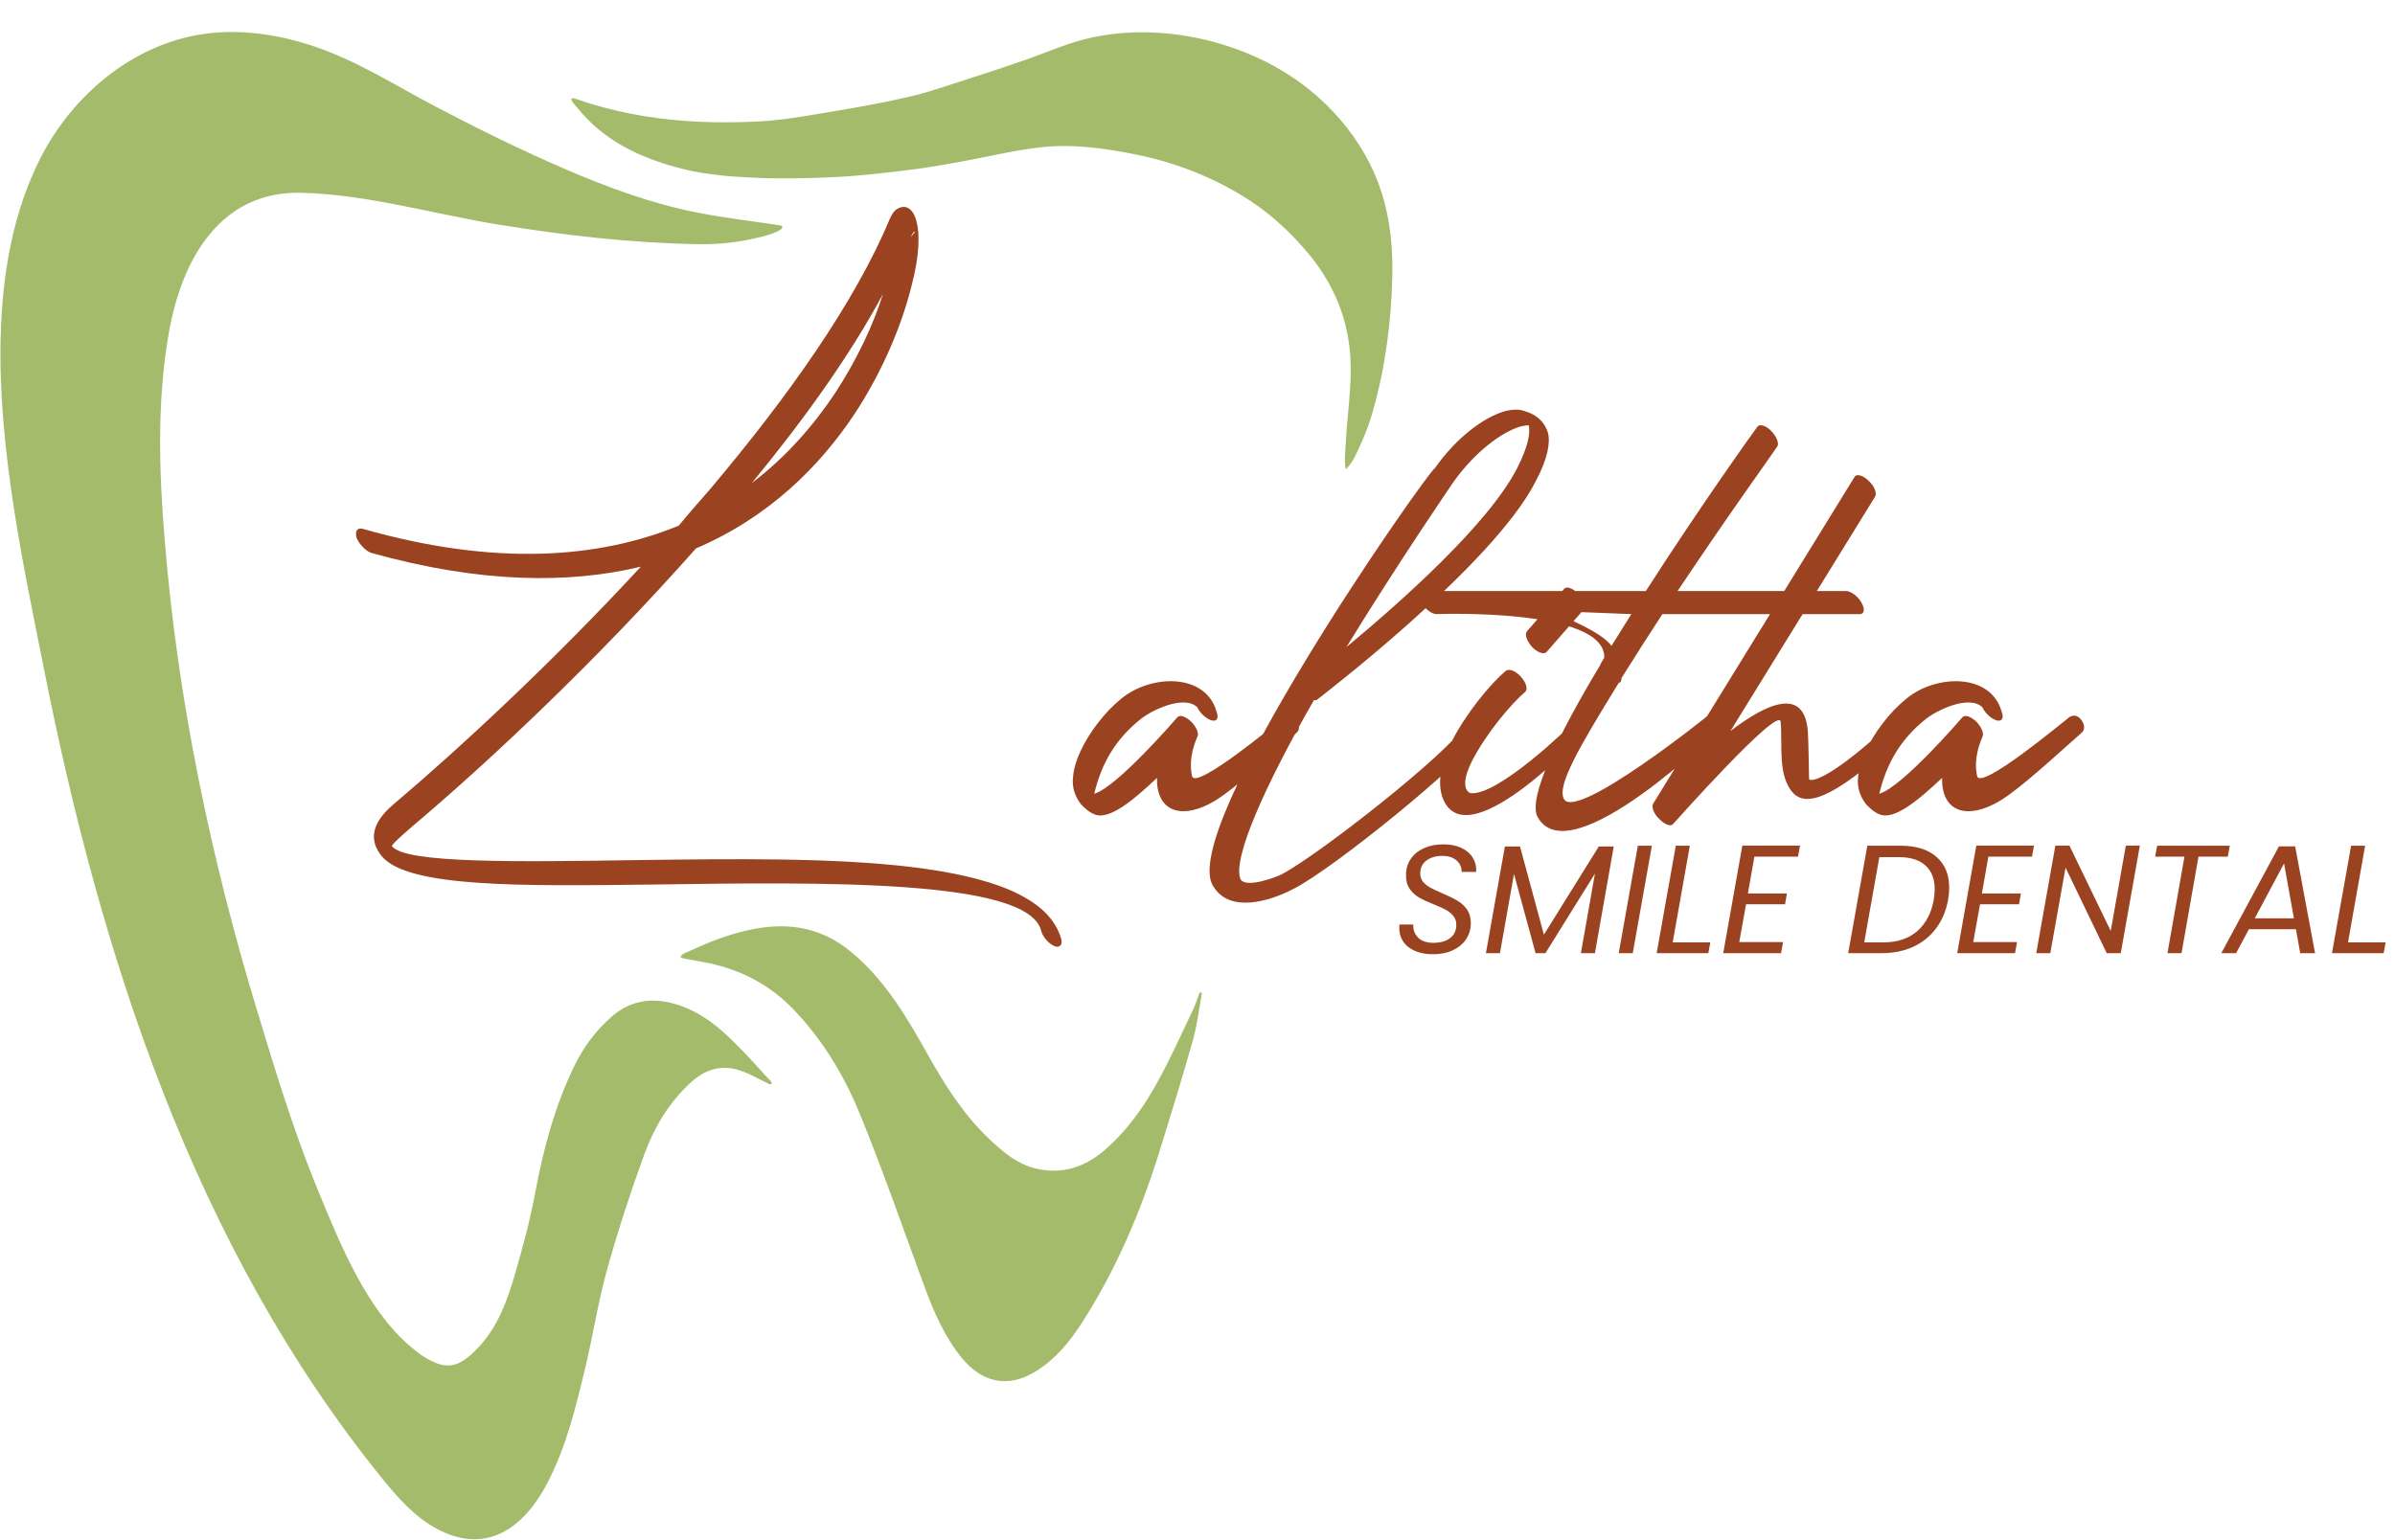 <svg width="1261" height="811" viewBox="0 0 1261 811" fill="none" xmlns="http://www.w3.org/2000/svg">
<path d="M0.35 177.738C1.16 143.818 7 111.238 21.43 82.988C38.11 50.338 69.56 23.478 106.77 17.968C126.54 15.038 146.9 18.148 165.76 24.558C188.43 32.268 208.35 45.118 229.3 56.118C251.63 67.848 274.28 79.018 297.48 89.028C320.15 98.808 343.34 107.328 367.73 112.088C381.76 114.828 396.02 116.458 410.18 118.598C410.57 118.658 410.96 118.748 411.34 118.838C411.81 118.948 412.06 119.438 411.87 119.868C411.77 120.088 411.69 120.288 411.62 120.358C411.07 120.968 410.3 121.378 409.56 121.748C405.36 123.818 400.57 124.848 396 125.838C391.15 126.888 386.24 127.638 381.3 128.098C380.53 128.168 379.77 128.228 379 128.288C375.31 128.558 371.61 128.668 367.91 128.608C332.49 128.038 297.25 123.938 262.34 118.268C228.29 112.738 193.62 102.478 159.02 101.528C115.01 100.328 95.51 138.068 88.98 174.798C82.5 211.238 83.75 248.538 86.79 285.398C93.67 368.978 110.88 451.508 135.26 531.908C144.91 563.718 154.53 595.618 167.23 626.448C178.97 654.938 193.58 691.908 219.08 711.608C219.95 712.278 220.78 713.018 221.7 713.618C234.12 721.678 240.82 721.518 252.14 709.358C262.4 698.338 267.33 684.278 271.4 670.218C275.34 656.618 279.01 642.878 281.62 628.988C285.97 605.818 291.87 583.188 302.21 561.778C307.11 551.638 313.69 542.668 322.35 535.208C332.65 526.328 344.41 525.148 357.1 529.278C371.53 533.978 381.9 543.988 391.92 554.408C394.48 557.068 396.98 559.788 399.46 562.528C400.7 563.898 401.94 565.268 403.17 566.638C404.04 567.608 405.36 568.678 406.18 569.908C406.62 570.558 405.91 571.348 405.19 571.008C405.19 571.008 405.19 571.008 405.18 571.008C399.44 568.378 393.95 564.898 387.92 563.278C378.86 560.838 370.86 563.608 363.82 570.018C352 580.778 344.29 594.078 339.04 608.498C331.8 628.388 325.22 648.568 319.56 668.928C314.94 685.538 312.35 702.658 308.36 719.438C303.36 740.428 298.36 761.488 288.28 780.908C276.15 804.288 256.17 819.758 229.25 804.748C217.67 798.288 208.86 788.128 200.63 777.928C102.46 656.298 53.26 504.248 23.22 352.678C12.98 300.998 -1.1 237.298 0.32 177.718L0.35 177.738Z" fill="#A4BB6B"/>
<path d="M733.07 145.626C732.56 169.166 729.34 193.886 722.82 216.596C721.29 221.926 719.45 227.176 717.18 232.256C715.04 237.056 712.49 243.456 708.63 247.186C707.59 242.996 708.34 237.726 708.56 233.436C708.81 228.606 709.24 223.786 709.67 218.966C710.54 209.306 711.48 199.596 711.07 189.886C710.18 168.796 702.58 149.966 688.85 133.496C678.78 121.426 667.24 111.006 653.56 102.776C636.36 92.436 617.93 85.386 598.09 81.386C581.34 78.006 564.48 75.646 547.51 77.616C533.36 79.256 519.43 82.726 505.38 85.236C496.64 86.806 487.88 88.396 479.07 89.456C466.38 90.986 453.65 92.546 440.89 93.186C426.45 93.916 411.94 94.256 397.51 93.616C385.05 93.066 372.35 92.116 360.32 89.166C339.89 84.156 320.8 75.896 306.57 59.816C304.96 57.996 303.46 56.086 301.84 54.286C301.26 53.646 300.89 52.866 300.82 52.006C300.8 51.706 301.02 51.726 301.26 51.716C301.59 51.696 301.83 51.716 302.16 51.796C302.53 51.896 302.9 52.006 303.27 52.116C304 52.336 304.72 52.576 305.44 52.816C306.64 53.216 307.85 53.616 309.05 54.016C309.65 54.216 310.25 54.416 310.86 54.616C311.41 54.796 311.96 54.926 312.52 55.086C314.35 55.626 316.19 56.146 318.03 56.646C320.37 57.276 322.73 57.856 325.1 58.406C327.46 58.946 329.83 59.456 332.2 59.916C334.57 60.376 336.95 60.806 339.33 61.186C341.71 61.576 344.1 61.916 346.49 62.236C348.88 62.546 351.28 62.826 353.68 63.066C356.08 63.306 358.49 63.516 360.9 63.686C363.31 63.856 365.73 64.006 368.14 64.116C370.56 64.226 372.98 64.306 375.4 64.356C377.82 64.406 380.26 64.426 382.68 64.416C385.11 64.416 387.55 64.376 389.98 64.316C392.41 64.256 394.86 64.166 397.3 64.056C398.09 64.016 398.89 63.986 399.68 63.946C411.72 63.326 423.71 61.166 435.64 59.186C450 56.796 464.37 54.266 478.54 50.996C488.79 48.636 498.75 45.076 508.78 41.876C519.07 38.596 529.33 35.206 539.53 31.666C548.56 28.536 557.35 24.696 566.5 21.936C600.48 11.716 640.34 18.026 670.97 34.886C697.25 49.346 718.29 73.106 727.31 101.026C731.96 115.426 733.41 130.506 733.08 145.636L733.07 145.626Z" fill="#A4BB6B"/>
<path d="M409.25 487.887C422.87 487.497 435.94 491.227 448.23 501.437C466.32 516.457 477.62 536.087 488.78 555.937C497.65 571.717 507.36 587.077 520.75 599.767C528.11 606.737 535.81 613.467 546.43 615.677C560.14 618.527 571.65 614.387 581.8 605.567C596.41 592.857 606.19 576.897 614.62 560.037C619.47 550.327 624.05 540.497 628.65 530.677C629.79 528.247 630.51 525.627 631.48 523.107C631.48 523.087 631.49 523.067 631.5 523.057C631.78 522.377 632.88 522.657 632.76 523.377C632.76 523.377 632.76 523.387 632.76 523.397C631.29 531.487 630.35 539.717 628.13 547.617C622.65 567.087 616.7 586.437 610.7 605.757C600.72 637.877 587.71 668.787 569.25 697.257C563 706.897 555.7 715.857 545.29 722.287C529.99 731.727 516.4 727.427 506.39 715.157C497.23 703.927 491.61 690.817 486.67 677.417C475.59 647.347 465.11 617.047 453.02 587.357C444.69 566.887 433.33 547.747 417.58 531.437C405.39 518.827 390.52 510.887 373.15 507.257C368.95 506.377 364.69 505.697 360.47 504.897C359.93 504.797 359.4 504.637 358.87 504.477C358.41 504.337 358.26 503.787 358.58 503.437C359.07 502.927 359.55 502.417 360.15 502.147C366.11 499.527 372.02 496.747 378.15 494.537C388.77 490.707 399.16 488.167 409.24 487.877L409.25 487.887Z" fill="#A4BB6B"/>
<path d="M195.472 291.191C192.702 290.285 189.401 286.861 187.864 283.562C186.705 279.936 187.913 277.896 190.709 278.449C261.911 298.753 316.131 293.752 357.379 276.842C362.817 270.142 368.582 263.819 373.995 257.471C414.63 209.332 450.076 159.407 468.448 115.355C469.707 112.609 470.89 110.921 471.998 110.291C481.289 104.22 487.993 119.58 480.194 149.501C475.666 168.315 466.077 193.502 449.79 218.213C431.538 245.618 404.825 272.422 366.448 288.827C314.811 347.169 257.833 400.877 217.12 435.19C209.188 442.067 205.764 445.367 206.444 445.77C213.952 454.809 271.775 453.962 337.405 452.962C434.239 451.702 546.334 450.11 558.762 494.582C559.594 497.831 557.706 499.468 554.96 498.21C552.215 496.951 548.915 493.527 548.108 489.926C540.797 463.182 435.099 464.52 344.284 465.855C275.833 466.654 215.164 467.653 201.107 451.06C194.254 442.776 195.259 433.634 207.32 423.507C243.149 393.099 291.34 348.333 337.413 298.456C299.916 307.482 253.149 307.344 195.472 291.191ZM395.829 254.417C414.185 240.485 428.485 223.784 439.587 207.21C451.519 188.923 459.901 170.737 464.933 154.794C447.766 186.884 423.372 220.94 395.829 254.417ZM479.457 124.997C481.395 122.654 482.553 121.319 481.068 122.277C480.69 122.604 480.287 123.284 479.457 124.997Z" fill="#9B4220"/>
<path d="M640.47 374.566C641.861 378.044 640.818 380.13 638.035 379.435C635.253 378.739 631.775 375.609 630.384 372.479C623.428 365.871 606.385 373.87 600.125 379.087C587.256 389.521 579.952 402.042 576.126 418.041C588.3 414.563 619.95 377.696 619.95 377.696C621.341 376.305 624.471 377.348 627.601 380.478C630.036 383.261 631.427 386.391 630.384 388.13C629.688 389.869 625.514 398.912 627.601 408.65C628.992 416.998 674.207 379.087 674.902 378.739C676.294 377.348 679.076 375.609 681.858 378.391C684.641 381.522 684.293 384.304 682.902 385.695C659.947 406.216 646.383 418.389 636.992 423.258C620.993 431.605 608.82 426.736 609.168 409.694C596.647 421.519 583.778 432.301 576.126 428.823C573.344 427.779 571.257 425.693 569.17 423.606C565.692 419.084 564.301 414.215 564.997 408.998C565.345 404.824 566.736 400.303 568.823 395.782C573.344 386.043 581.344 375.261 590.386 367.957C606.037 355.089 634.557 354.393 640.47 374.566ZM771.502 381.869C772.197 380.826 773.589 378.739 776.371 380.826C779.153 382.565 780.892 385.347 780.197 386.391C771.502 401.346 701.246 458.038 681.073 468.124C668.552 474.733 647.684 480.993 638.989 467.081C618.469 438.213 752.373 247.27 755.503 246.574C766.633 230.575 781.24 219.793 792.022 216.663C795.848 215.62 799.674 215.272 803.152 216.663C809.065 218.402 813.238 222.228 814.977 227.793C816.368 233.01 814.977 241.357 808.717 253.183C786.457 297.701 693.594 368.305 693.246 368.653C692.898 368.653 692.551 369.001 691.855 368.653C666.465 412.824 648.38 452.821 653.249 463.255C656.379 467.777 671.335 462.212 674.813 460.473C694.637 450.039 762.807 396.477 771.502 381.869ZM765.241 253.878C765.241 253.878 737.069 294.919 708.897 340.829C737.765 316.83 784.023 275.79 798.978 246.226C804.195 235.792 805.934 228.489 804.891 223.967C803.847 223.967 802.108 224.315 800.369 224.663C790.283 227.793 776.371 238.227 765.241 253.878ZM792.829 353.35C794.568 351.958 798.046 353.35 800.829 356.48C803.611 359.61 804.654 363.088 802.915 364.479C795.264 371.088 782.743 386.043 775.091 400.651C770.222 410.389 770.57 415.954 774.048 417.693C788.308 419.78 826.914 382.217 826.914 381.869C828.305 380.478 830.74 377.696 833.522 380.826C836.652 383.956 835.261 385 833.87 386.391C833.522 386.391 775.787 448.995 760.831 422.91C755.962 414.215 758.397 402.39 764.309 390.565C771.961 375.609 784.83 359.958 792.829 353.35ZM814.393 343.263C813.002 345.002 809.524 343.611 806.741 340.829C803.959 337.699 802.568 334.22 803.959 332.481L823.436 310.222C824.827 308.483 827.957 309.874 831.087 312.657C833.87 315.787 834.913 319.265 833.87 321.004L814.393 343.263ZM925.356 224.663C926.399 223.271 929.877 223.967 932.659 227.097C935.442 229.88 936.833 233.706 935.79 235.097C935.79 235.445 910.4 270.573 883.271 311.266H971.961C974.396 311.266 978.222 314.048 979.961 317.178C982.047 320.656 981.7 323.439 979.265 323.439H875.272C867.968 334.568 860.664 346.046 853.708 357.175V357.523C853.708 358.914 853.013 359.61 852.317 359.61C831.101 394.043 819.624 413.867 823.449 420.823C829.71 432.649 900.314 376.305 900.314 375.957C901.705 374.913 903.792 374.218 906.574 377.348C909.357 380.478 907.27 382.217 905.879 383.261C905.531 383.608 826.58 461.516 809.537 430.214C804.32 420.476 820.319 387.086 842.579 350.219C842.231 350.219 844.665 346.394 844.665 346.394C845.361 319.961 756.324 323.439 756.324 323.439C753.889 323.439 750.063 320.656 748.324 317.178C746.237 314.048 746.585 311.266 749.02 311.266H866.577C895.792 265.703 925.008 225.01 925.356 224.663ZM848.491 340.133C851.969 334.568 855.447 329.003 858.925 323.439L815.45 321.7C825.884 325.873 842.926 332.829 848.491 340.133ZM976.502 251.096C977.545 249.357 981.023 250.4 983.805 253.183C986.936 255.965 988.327 259.791 987.283 261.53L911.115 385C930.244 370.392 949.721 361.697 951.808 384.652C952.155 387.782 952.503 410.389 952.503 410.389C953.894 412.128 965.024 409.346 995.631 380.826C997.022 379.435 999.109 376.305 1001.89 379.087C1004.67 382.217 1004.67 384.652 1003.28 386.043C968.85 418.041 952.155 426.04 944.156 417.693C935.809 408.65 938.591 392.304 937.548 380.13C936.504 371.435 881.204 433.692 880.856 434.04C879.812 435.431 876.682 434.388 873.9 431.605C870.77 428.823 869.378 424.997 870.422 423.258L976.502 251.096ZM1053.83 374.566C1055.22 378.044 1054.17 380.13 1051.39 379.435C1048.61 378.739 1045.13 375.609 1043.74 372.479C1036.78 365.871 1019.74 373.87 1013.48 379.087C1000.61 389.521 993.307 402.042 989.482 418.041C1001.65 414.563 1033.3 377.696 1033.3 377.696C1034.7 376.305 1037.83 377.348 1040.96 380.478C1043.39 383.261 1044.78 386.391 1043.74 388.13C1043.04 389.869 1038.87 398.912 1040.96 408.65C1042.35 416.998 1087.56 379.087 1088.26 378.739C1089.65 377.348 1092.43 375.609 1095.21 378.391C1098 381.522 1097.65 384.304 1096.26 385.695C1073.3 406.216 1059.74 418.389 1050.35 423.258C1034.35 431.605 1022.18 426.736 1022.52 409.694C1010 421.519 997.133 432.301 989.482 428.823C986.699 427.779 984.612 425.693 982.526 423.606C979.048 419.084 977.656 414.215 978.352 408.998C978.7 404.824 980.091 400.303 982.178 395.782C986.699 386.043 994.699 375.261 1003.74 367.957C1019.39 355.089 1047.91 354.393 1053.83 374.566Z" fill="#9B4220"/>
<path d="M754.432 502.568C749.182 502.568 744.906 501.324 741.605 498.835C738.358 496.291 736.734 492.908 736.734 488.686C736.734 487.875 736.761 487.279 736.815 486.901H744.122C743.959 489.552 744.771 491.825 746.557 493.72C748.343 495.614 751.076 496.561 754.756 496.561C758.436 496.561 761.359 495.722 763.524 494.044C765.688 492.367 766.771 490.012 766.771 486.982C766.771 485.142 766.23 483.599 765.147 482.354C764.119 481.056 762.82 480 761.251 479.188C759.735 478.322 757.652 477.375 755 476.347C751.753 475.048 749.128 473.831 747.125 472.694C745.177 471.557 743.526 470.015 742.173 468.067C740.82 466.118 740.198 463.656 740.306 460.679C740.306 457.54 741.145 454.753 742.823 452.318C744.501 449.882 746.801 448.015 749.723 446.716C752.7 445.363 756.082 444.688 759.871 444.688C763.551 444.688 766.717 445.309 769.369 446.554C772.075 447.799 774.104 449.531 775.457 451.75C776.81 453.968 777.405 456.458 777.243 459.218H769.531C769.639 457.811 769.315 456.458 768.557 455.159C767.853 453.86 766.717 452.805 765.147 451.993C763.632 451.181 761.738 450.775 759.465 450.775C755.947 450.775 753.106 451.614 750.941 453.292C748.83 454.916 747.775 457.162 747.775 460.03C747.775 461.708 748.262 463.169 749.236 464.414C750.264 465.604 751.536 466.633 753.051 467.498C754.567 468.31 756.65 469.284 759.302 470.421C762.495 471.774 765.093 473.046 767.096 474.236C769.152 475.373 770.884 476.916 772.291 478.865C773.698 480.813 774.402 483.248 774.402 486.171C774.402 489.31 773.59 492.123 771.966 494.613C770.343 497.048 768.016 498.996 764.985 500.458C761.954 501.865 758.436 502.568 754.432 502.568ZM849.658 445.823L839.754 502H832.367L839.754 460.111L813.695 502H808.5L797.135 460.273L789.747 502H782.36L792.345 445.823H800.301L812.884 492.258L841.784 445.823H849.658ZM869.736 445.418L859.67 502H852.283L862.349 445.418H869.736ZM880.703 496.317H900.511L899.456 502H872.26L882.327 445.418H889.714L880.703 496.317ZM923.699 451.181L920.29 470.583H940.828L939.854 476.266H919.316L915.744 496.155H938.799L937.744 502H907.301L917.367 445.336H947.729L946.673 451.181H923.699ZM1000.78 445.418C1008.85 445.418 1015.1 447.366 1019.54 451.262C1024.03 455.159 1026.27 460.571 1026.27 467.498C1026.27 469.663 1026.08 471.774 1025.71 473.831C1024.68 479.621 1022.57 484.655 1019.37 488.93C1016.23 493.151 1012.2 496.399 1007.28 498.672C1002.41 500.891 996.887 502 990.717 502H973.101L983.168 445.418H1000.78ZM991.773 496.317C999.025 496.317 1004.92 494.342 1009.47 490.391C1014.02 486.386 1016.91 480.866 1018.16 473.831C1018.48 471.882 1018.64 470.042 1018.64 468.31C1018.64 462.952 1017.05 458.813 1013.85 455.891C1010.66 452.914 1005.95 451.425 999.728 451.425H989.5L981.544 496.317H991.773ZM1046.9 451.181L1043.49 470.583H1064.03L1063.05 476.266H1042.51L1038.94 496.155H1062L1060.94 502H1030.5L1040.56 445.336H1070.93L1069.87 451.181H1046.9ZM1116.61 502H1109.22L1087.54 456.945L1079.51 502H1072.12L1082.18 445.336H1089.57L1111.33 490.31L1119.28 445.336H1126.67L1116.61 502ZM1174.01 445.418L1172.95 451.181H1157.53L1148.6 502H1141.21L1150.14 451.181H1134.72L1135.77 445.418H1174.01ZM1208.84 489.417H1184.08L1177.34 502H1169.55L1199.91 445.742H1208.43L1218.9 502H1211.11L1208.84 489.417ZM1207.78 483.654L1202.59 454.753L1187.16 483.654H1207.78ZM1236.26 496.317H1256.07L1255.01 502H1227.82L1237.89 445.418H1245.27L1236.26 496.317Z" fill="#9B4220"/>
</svg>
